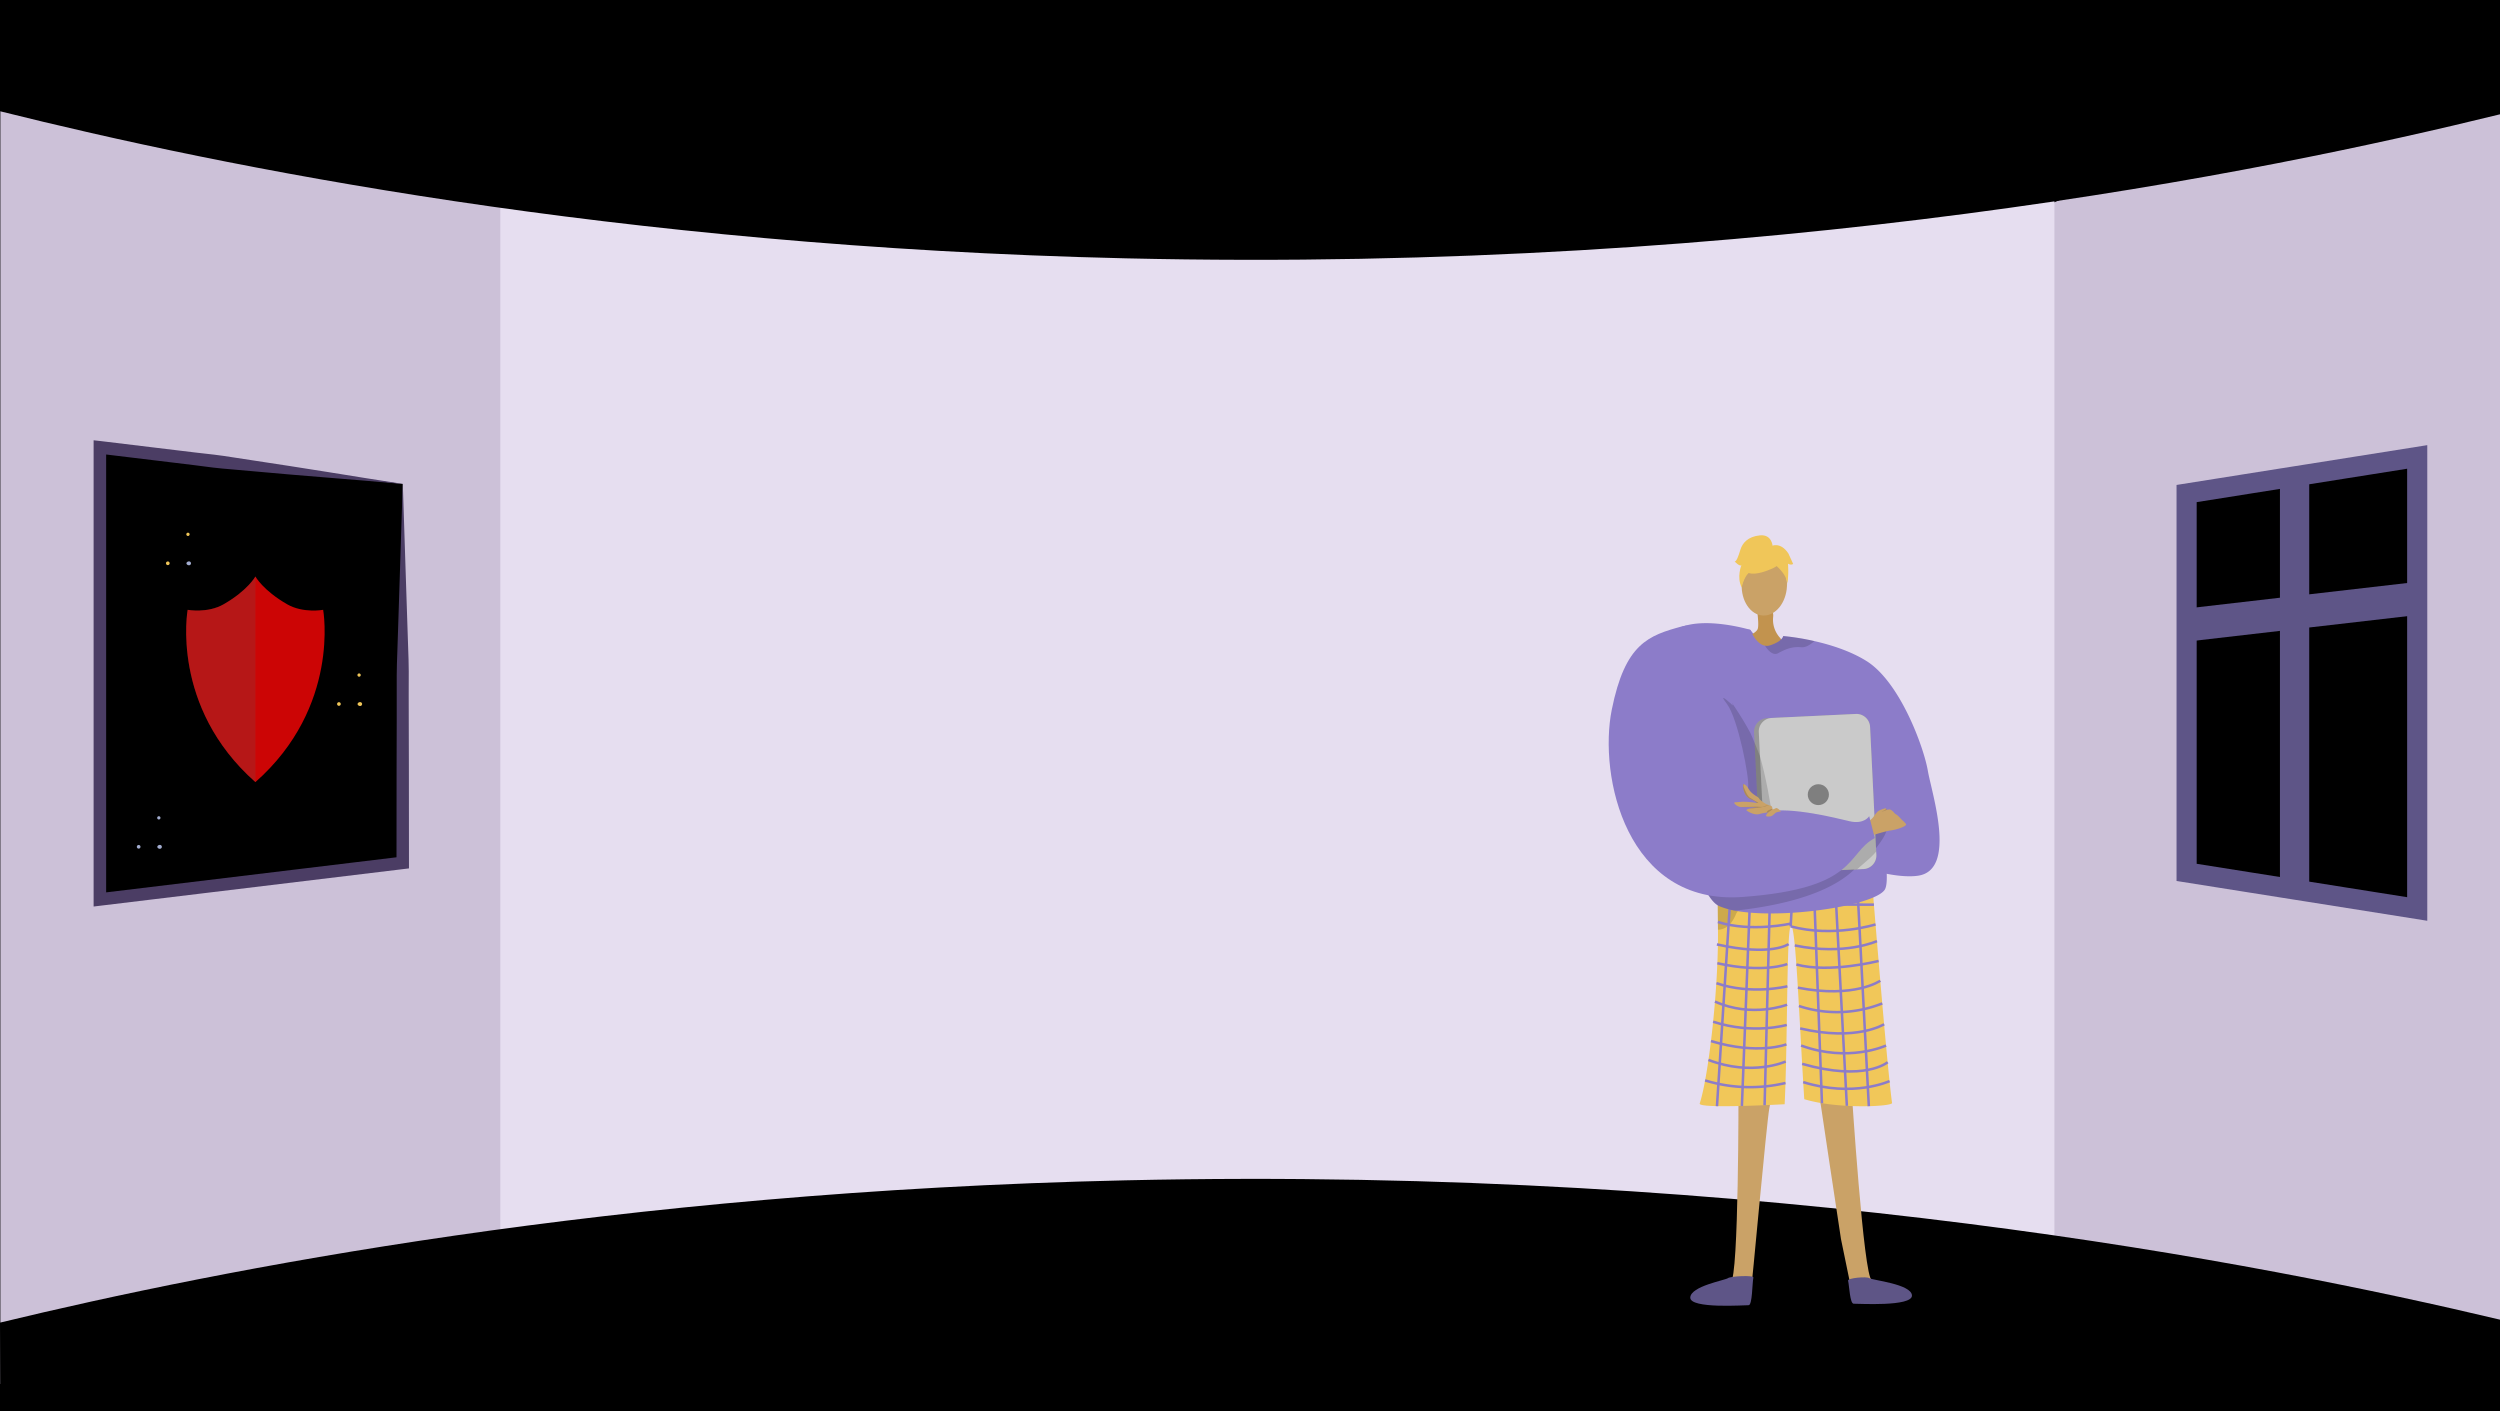 <svg xmlns="http://www.w3.org/2000/svg" width="1366" height="771" viewBox="0 0 1366 771"><defs><style>.a,.t{fill:#000;}.b{fill:#ccc1d8;}.c{fill:#e6def0;}.d{fill:#4b3d64;}.e{fill:#f0c659;}.f{fill:#a3add0;}.g{fill:#caa267;}.h{fill:#5e5586;}.i{fill:#f1c759;}.j{opacity:0.3;}.k{opacity:0.5;}.l{fill:none;stroke:#8c7cc9;stroke-width:1.391px;}.l,.t{stroke-miterlimit:10;}.m{fill:#5e5587;}.n{fill:#8c7cc9;}.o{fill:#c2934e;}.p{fill:#979797;}.q{fill:#cacaca;}.r{fill:#7f7f7f;}.s{opacity:0.15;}.t{stroke:#5e5587;stroke-width:11px;}.u{fill:#cc0505;}.v{fill:#606060;opacity:0.2;}</style></defs><g transform="translate(0 -1624.19)"><rect class="a" width="1366" height="771" transform="translate(0 1624.19)"/><path class="b" d="M1366,1633.727V2392.19L1123.772,2324.6l-32.991-6.263,1.636-558.092,30.118-25.56Z"/><path class="b" d="M316.3,1749.662l-16.051,556.371L.2,2380.431V1630.378l298.845,93.571Z"/><path class="c" d="M697.978,1713.262H273.37v617.384h849.165V1713.262Z"/><path class="a" d="M0,1684.97c121.657,30.38,335.7,73.888,615,80.372,352.972,8.195,622.429-47.1,751-78.7V1624.19H0Z"/><path class="a" d="M0,2346.874c121.657-29.39,335.7-71.48,615-77.753,352.972-7.927,622.429,45.568,751,76.133v47.19L.2,2395.19Z"/><path class="a" d="M153.07,1880.54l-21.02-2.53-77.5-9.37v247l77.5-9.37,21.02-2.53,66.98-8.1v-207Z"/><path class="d" d="M178.08,1885.09l-20.47-1.7L137,1881.57l-10.38-.92c-3.46-.28-6.92-.57-10.37-1-6.89-.92-13.78-1.75-20.68-2.58l-41.38-5,3.81-3.41v247l-3.85-3.41,165.5-20-3,3.41.05-51.15.07-25.56c0-8.54.05-17.05,0-25.54,0-4.26.18-8.58.33-12.9l.43-13,.84-26.08,1.69-52.79C205.84,1887.34,191.81,1886.19,178.08,1885.09Zm43.66,54.28.84,25.67.43,12.89c.15,4.33.33,8.63.33,13-.07,8.76,0,17.48,0,26.21l.07,26.19.05,52.35v3l-3,.37L55,2119.05l-3.85.47V1864.76l3.85.43,41.37,5c6.9.85,13.79,1.68,20.7,2.43,3.45.4,6.89.94,10.32,1.47l10.3,1.58,20.72,3.17,20.91,3.3c13.85,2.2,27.4,4.46,40.77,6.46Z"/><path class="e" d="M91.69,1932.97a1,1,0,1,0-1-1A1,1,0,0,0,91.69,1932.97Z"/><path class="f" d="M103.4,1930.94a1.522,1.522,0,0,0-1.4.64.79.79,0,0,0,0,.83,1.517,1.517,0,0,0,1.4.64,1.06,1.06,0,0,0,0-2.11Z"/><path class="e" d="M102.71,1917.05a.9.9,0,1,0-.9-.9A.9.9,0,0,0,102.71,1917.05Z"/><path class="e" d="M185.19,2009.86a1,1,0,1,0-1-1A1,1,0,0,0,185.19,2009.86Z"/><path class="e" d="M125.37,1997.36a1,1,0,1,0-1-1A1,1,0,0,0,125.37,1997.36Z"/><path class="e" d="M196.9,2007.83a1.522,1.522,0,0,0-1.4.64.79.79,0,0,0,0,.83,1.517,1.517,0,0,0,1.4.64,1.06,1.06,0,0,0,0-2.11Z"/><path class="e" d="M139.83,2005.72a1.521,1.521,0,0,0-1.4.64.79.79,0,0,0,0,.83,1.517,1.517,0,0,0,1.4.64,1.06,1.06,0,0,0,0-2.11Z"/><path class="e" d="M196.21,1993.95a.9.9,0,1,0-.9-.9A.9.9,0,0,0,196.21,1993.95Z"/><path class="e" d="M133.73,1990.46a.9.9,0,1,0-.9-.9A.9.9,0,0,0,133.73,1990.46Z"/><path class="f" d="M75.77,2087.88a1,1,0,1,0-1-1A1,1,0,0,0,75.77,2087.88Z"/><path class="f" d="M87.48,2085.85a1.521,1.521,0,0,0-1.4.64.79.79,0,0,0,0,.83,1.517,1.517,0,0,0,1.4.64,1.06,1.06,0,0,0,0-2.11Z"/><path class="f" d="M86.79,2071.97a.9.9,0,1,0-.9-.9A.9.9,0,0,0,86.79,2071.97Z"/><path class="g" d="M949.9,2219.892s.226,103.35-4.221,104.712c-7.982,2.5-39.046,10.191-5.689,10.979,16.924,2.6,16.036-1.265,16.607-4.42.467-2.577,8.768-94.275,10.152-101.337l.5-2.538Z"/><path class="g" d="M1011.7,2219.592s6.592,102.754,11.054,104.069c8.009,2.41,39.155,9.776,5.808,10.918-16.9,2.783-16.048-1.1-16.654-4.243-.495-2.572-4.531-22.065-5.992-29.112-.327-1.578-12.223-81.24-12.223-81.24Z"/><path class="h" d="M1009.779,2323.94c-.357-1.456,10.311-2.428,11.645-1.353s23.026,3.184,23.271,9.448-29.7,4.438-31.817,4.51S1010.479,2326.8,1009.779,2323.94Z"/><path class="i" d="M1022.86,2105.563a6.65,6.65,0,0,1-3.821,1.542c-8.807-.21-46.842-1.214-67.407-3.275-7.256-.729-12.336-1.587-13.19-2.594a.652.652,0,0,0,0,.083c0,1.124.085,13.987.252,30.851.328,33.291-5.268,80.709-9.975,94.971-1.017,3.078,46.415.4,46.415.4,1.656-34.269,1.037-94.583,3.286-97.188,2.736-3.169,4.581,49.94,7.426,94.438,18.486,5.622,48.228,3.982,47.97,2.077C1030.752,2204.235,1022.86,2105.563,1022.86,2105.563Z"/><g class="j"><path d="M987.681,2106.079l.426-.016S987.956,2106.067,987.681,2106.079Z"/><path class="k" d="M987.681,2106.079c-11.365.4-36.049-2.249-36.049-2.249-7.256-.729-12.336-1.587-13.19-2.594a.652.652,0,0,0,0,.083c0,1.124.085,13.987.252,30.851a8.285,8.285,0,0,0,1.2-.084,9.291,9.291,0,0,0,6.181-3.942,20.252,20.252,0,0,0,2.544-4.7C957.766,2107.958,984.038,2106.244,987.681,2106.079Z"/></g><line class="l" x2="6.488" y2="124.221" transform="translate(1014.638 2104.395)"/><line class="l" x2="6.493" y2="122.063" transform="translate(1002.627 2106.354)"/><line class="l" x2="4.526" y2="121.127" transform="translate(990.994 2105.85)"/><line class="l" x1="1.367" y2="24.99" transform="translate(978.422 2105.365)"/><line class="l" x1="3.183" y2="123.244" transform="translate(964.17 2104.826)"/><line class="l" x1="4.885" y2="124.205" transform="translate(951.769 2104.286)"/><line class="l" x1="7.978" y2="124.786" transform="translate(938.159 2103.83)"/><path class="l" d="M1023.909,2118.5s-67.667.221-85.369-3.7"/><path class="l" d="M978.422,2130.355c23.392,6.3,46.374-1.064,46.374-1.064"/><path class="l" d="M978.747,2128.789s-21.585,4.987-40.092-.815"/><path class="l" d="M1025.554,2138.406s-17.418,8.058-44.875,2.377"/><path class="l" d="M1026.468,2149.263s-26.851,6.833-44.94,1.936"/><path class="l" d="M1027.388,2160.05s-13.958,9.851-45.037,3.815"/><path class="l" d="M1028.466,2172.458a66.533,66.533,0,0,1-45.533,1.407"/><path class="l" d="M1029.476,2183.825s-15.027,9.575-45.862,2.3"/><path class="l" d="M1030.542,2195.48s-20.576,9.5-46.413-.013"/><path class="l" d="M1031.405,2204.577s-12.368,10.746-46.715.9"/><path class="l" d="M1032.441,2214.906s-19.633,9.142-47.169.56"/><path class="l" d="M977.276,2140.038s-9.231,6.871-39.166.177"/><path class="l" d="M976.556,2150.949s-12.756,5.208-38.188-.443"/><path class="l" d="M976.626,2163.1s-19.556,4.9-38.744-1.677"/><path class="l" d="M976.457,2173.16s-19.129,7.416-39.4-1.706"/><path class="l" d="M976.282,2184.21s-18.139,5.41-40.23-1.742"/><path class="l" d="M976.1,2194.822s-15.353,6.012-41.222-1.785"/><path class="l" d="M975.681,2204.2s-18.282,8.315-42.175-.858"/><path class="l" d="M975.589,2215.941a83.812,83.812,0,0,1-43.91-1.4"/><path class="m" d="M958.05,2322.269c.34-1.46-12.6-.777-13.927.312s-20.384,4.338-20.561,10.6,29.747,4.123,31.865,4.173S957.381,2325.139,958.05,2322.269Z"/><path class="n" d="M1029.7,2110.516c-6.325,8.664-55.916,16.1-81.714,11.261a40.562,40.562,0,0,1-8.5-2.441c-2.447-1.062-4.817-3.829-7.077-7.9-17.2-31.021-27.853-137.807-15.444-143.887,14.035-6.882,39.4.786,39.4.786l9.427,12.051,45.488,26.8s10.549,38.656,16.2,68.867c.417,2.227.806,4.41,1.164,6.523C1030.974,2096.417,1031.9,2107.494,1029.7,2110.516Z"/><path class="o" d="M959.711,1954.4c-.006.962,1.672,11,.674,13.5s-6.759,4.341-6.365,4.759,8.186,8.355,15.423,6.325,3.138-6.325,3.138-6.325a14.656,14.656,0,0,1-3.725-11.439C969.591,1954.128,959.711,1954.4,959.711,1954.4Z"/><path class="n" d="M1048.008,2102.681c-21.405,3.12-67.132-18.236-67.132-18.236l4.363-12.034s27.013,1.235,31.393,1.955c0,0-13.2-10.8-17.423-25.2-3.108-10.59-40.629-55.9-51.9-75.651-4.05-7.1,9.052-5.186,9.052-5.186s2.959,7.747,8.041,8.67a5.708,5.708,0,0,0,2.849-.22c6.812-2.238,7.083-5.066,7.083-5.066a132.15,132.15,0,0,1,17.031,2.769c8.835,2.005,19.595,5.358,28.425,10.858,18.483,11.519,31.4,47.339,33.563,59.9S1069.411,2099.562,1048.008,2102.681Z"/><path class="p" d="M958.412,2024.345l3.435,70a7.458,7.458,0,0,0,7.843,7.025l48.43-2.318a2.354,2.354,0,0,0,.343-.032,7.4,7.4,0,0,0,6.77-7.7l-3.435-70.005a7.447,7.447,0,0,0-7.844-7.017l-46.185,2.2-2.245.106A7.422,7.422,0,0,0,958.412,2024.345Z"/><path class="q" d="M961,2024.206l3.435,70a7.447,7.447,0,0,0,7.844,7.017l46.185-2.2a7.4,7.4,0,0,0,6.77-7.7l-3.435-70.005a7.447,7.447,0,0,0-7.844-7.017l-46.185,2.2A7.4,7.4,0,0,0,961,2024.206Z"/><ellipse class="r" cx="5.783" cy="5.705" rx="5.783" ry="5.705" transform="translate(987.756 2052.686)"/><ellipse class="g" cx="16.661" cy="12.378" rx="16.661" ry="12.378" transform="translate(950.935 1959.969) rotate(-87.484)"/><path class="e" d="M969.086,1934.505s-21.909,10.825-14.754-7.715C959.282,1913.963,984.045,1926.727,969.086,1934.505Z"/><path class="e" d="M966.173,1929.884s11.681,7.509,10.226,14.495c0,0,3.535-20.892-8.353-21.913s-16.549-.078-16.436,22.174C951.61,1944.64,955.822,1927.117,966.173,1929.884Z"/><path class="e" d="M968.559,1922.624s-.323-6.569-6.938-5.914-9.591,4.245-10.688,7.913-2.155,6.409-3.094,6.37c0,0,2.7,2.9,3.678,2.009,0,0-2.721,6.564.144,12.164,0,0,1.577-8.379,6.314-9.111S968.559,1922.624,968.559,1922.624Z"/><path class="e" d="M967.96,1922.543s4.815-2.586,9.236,4.095l2.581,5.677s-.978.888-2.818-.116c0,0,.578,6.565-.476,10.213l-2.3-11.257Z"/><path class="s" d="M1028.641,2082.571a60.072,60.072,0,0,1-3.588,5.031c-.012.015.1,1.831.088,1.847-2.48,3.131-5.258,5.1-10.45,9.755-.048.042-1.439.06-1.487.1q-.816.731-1.682,1.487c-16.1,14.094-45.56,19.082-63.538,20.984a40.562,40.562,0,0,1-8.5-2.441c-2.447-1.062-4.817-3.829-7.077-7.9l95.073-35.386,3.224-1.2S1032.406,2076.638,1028.641,2082.571Z"/><path class="s" d="M929.364,1986.042s16.721,19.2,27.051,38.651c.777,1.461,5.12,12.32,5.128,12.349,6.7,23.026,10.01,57.413,10.01,57.413l-15.981-38.082Z"/><path class="g" d="M1033.077,2077.948c-3.922.537-14.078,3.95-14.078,3.95l-2.021-6.185s4.825-2.957,6.158-4.558,2.051-2.964,3.154-3.8a15.188,15.188,0,0,1,4-1.553l.328.42.324.416.107-.01a10.792,10.792,0,0,0,1.558-.2,5.564,5.564,0,0,1,1.716,1.156,2.794,2.794,0,0,1,.483.544,4.56,4.56,0,0,0,1.451,1.188c.162.1.295.176.366.227a7.19,7.19,0,0,1,.546.5c.655.647,1.674,1.719,1.995,2.1a21.519,21.519,0,0,1,2.083,2.026,2.247,2.247,0,0,1,.23.41C1041.877,2075.534,1037,2077.41,1033.077,2077.948Z"/><path class="n" d="M946.825,2009.649c0-1.03-8.75-48.352-27.482-43.287s-31.378,9.384-38.675,45.617,7.893,106.971,71.418,102.316,56.469-23.752,72.3-32.2l-3.054-11.946s-2.747,4.647-10.779,2.752-31.139-7.795-45-5.325c0,0-11.3-8.516-10.392-13.22s-5.525-37.578-11.552-45.5S946.825,2009.649,946.825,2009.649Z"/><path class="s" d="M1031.046,2066.626a.511.511,0,0,1-.113.106c-.341.2-2.443.915-2.671.982s.769-.557,1.042-.579a6.118,6.118,0,0,0,1.311-.915l.324.416Z"/><path class="g" d="M973.155,2067.6a8.345,8.345,0,0,0-2.756.577c-1.142.758-1.782,1.918-3.149,2.084-.384.047-2.478.311-2.246-.491a3.23,3.23,0,0,1,1.262-1.678s-.028,0-.084.006c-.133.006-.433.027-.872.079a27.456,27.456,0,0,0-3.989.815c-3,.829-6.784-1.715-6.994-1.983s.25-.656,1.682-1.013l.052-.015c1.472-.363,4.518-.674,4.518-.674s-5.569-.1-8.72-.1a5.051,5.051,0,0,1-.7-.046h-.012a5.508,5.508,0,0,1-3.43-1.922.427.427,0,0,1,.318-.7c.966-.033,2.6-.109,3.82-.264a44.578,44.578,0,0,1,7.2.528c.38.049.609.082.609.082s1.339-.064-3.126-2.035-4.163-8.044-4.163-8.044a.757.757,0,0,1,.4-.082c.5.015,1.438.4,2.657,2.523,1.839,3.215,5.312,4.2,5.742,5.24s3.723,2.972,3.723,2.972,1.79.765,2.736,1.043c.675.2.817,1.138.842,1.657.006.152,0,.271,0,.32v.027a9.59,9.59,0,0,0,1.843-.726C971.176,2065.308,973.155,2067.6,973.155,2067.6Z"/><path class="s" d="M959.058,2062.8c.38.049.609.082.609.082s1.339-.064-3.126-2.035-4.163-8.044-4.163-8.044a.757.757,0,0,1,.4-.082,2.8,2.8,0,0,0-.065,1.192c.17.723,1.9,5.193,3.538,6.215s4.1,2.425,4.4,2.638S959.8,2063.041,959.058,2062.8Z"/><path class="s" d="M966.782,2064.374a2.811,2.811,0,0,0-1.518.22,19.764,19.764,0,0,1-3.494.808c-.477.119-3.767.418-5.761.595l.052-.015c1.472-.363,4.518-.674,4.518-.674s-5.569-.1-8.72-.1a5.051,5.051,0,0,1-.7-.046c2.984-.067,7.6-.192,8.362-.223,1.122-.042,3.237.339,3.97,0a6.809,6.809,0,0,1,2.761-.723A1.668,1.668,0,0,0,966.782,2064.374Z"/><path class="s" d="M968.474,2066.473l-2.292,1.626c-.133.006-.433.027-.872.079a2.251,2.251,0,0,1,.73-1.113,8.058,8.058,0,0,1,2.434-.912C968.48,2066.3,968.477,2066.424,968.474,2066.473Z"/><path class="s" d="M991.369,1974.486c-2.024,1.838-4.642,3.593-7.088,3.365-4.958-.467-8.495.931-12.728,3.258-2.765,1.521-5.634-1.612-7.147-4.106a5.708,5.708,0,0,0,2.849-.22c6.812-2.238,7.083-5.066,7.083-5.066A132.15,132.15,0,0,1,991.369,1974.486Z"/><path class="t" d="M1194.761,1893.86v207l51,8.1,16,2.53,59,9.37v-247l-59,9.37-16,2.53Z"/><path class="m" d="M1245.761,1885.76v223.2l16,2.53V1883.23Z"/><path class="m" d="M1194.761,1956.68v18.12l51-5.9,16-1.85,59-6.82v-18.12l-59,6.82-16,1.85Z"/><path class="u" d="M139.55,1939.175s4.081,7.557,17.345,15.185c8.8,5.062,19.678,3.037,19.678,3.037s9.577,52.978-37.023,94.148c-46.6-41.17-37.023-94.148-37.023-94.148s10.872,2.025,19.676-3.037C135.468,1946.732,139.55,1939.175,139.55,1939.175Z"/><path class="v" d="M139.547,1939.177v112.367c-46.595-41.169-37.021-94.141-37.021-94.141s10.874,2.015,19.675-3.045C135.47,1946.729,139.547,1939.177,139.547,1939.177Z"/></g></svg>
